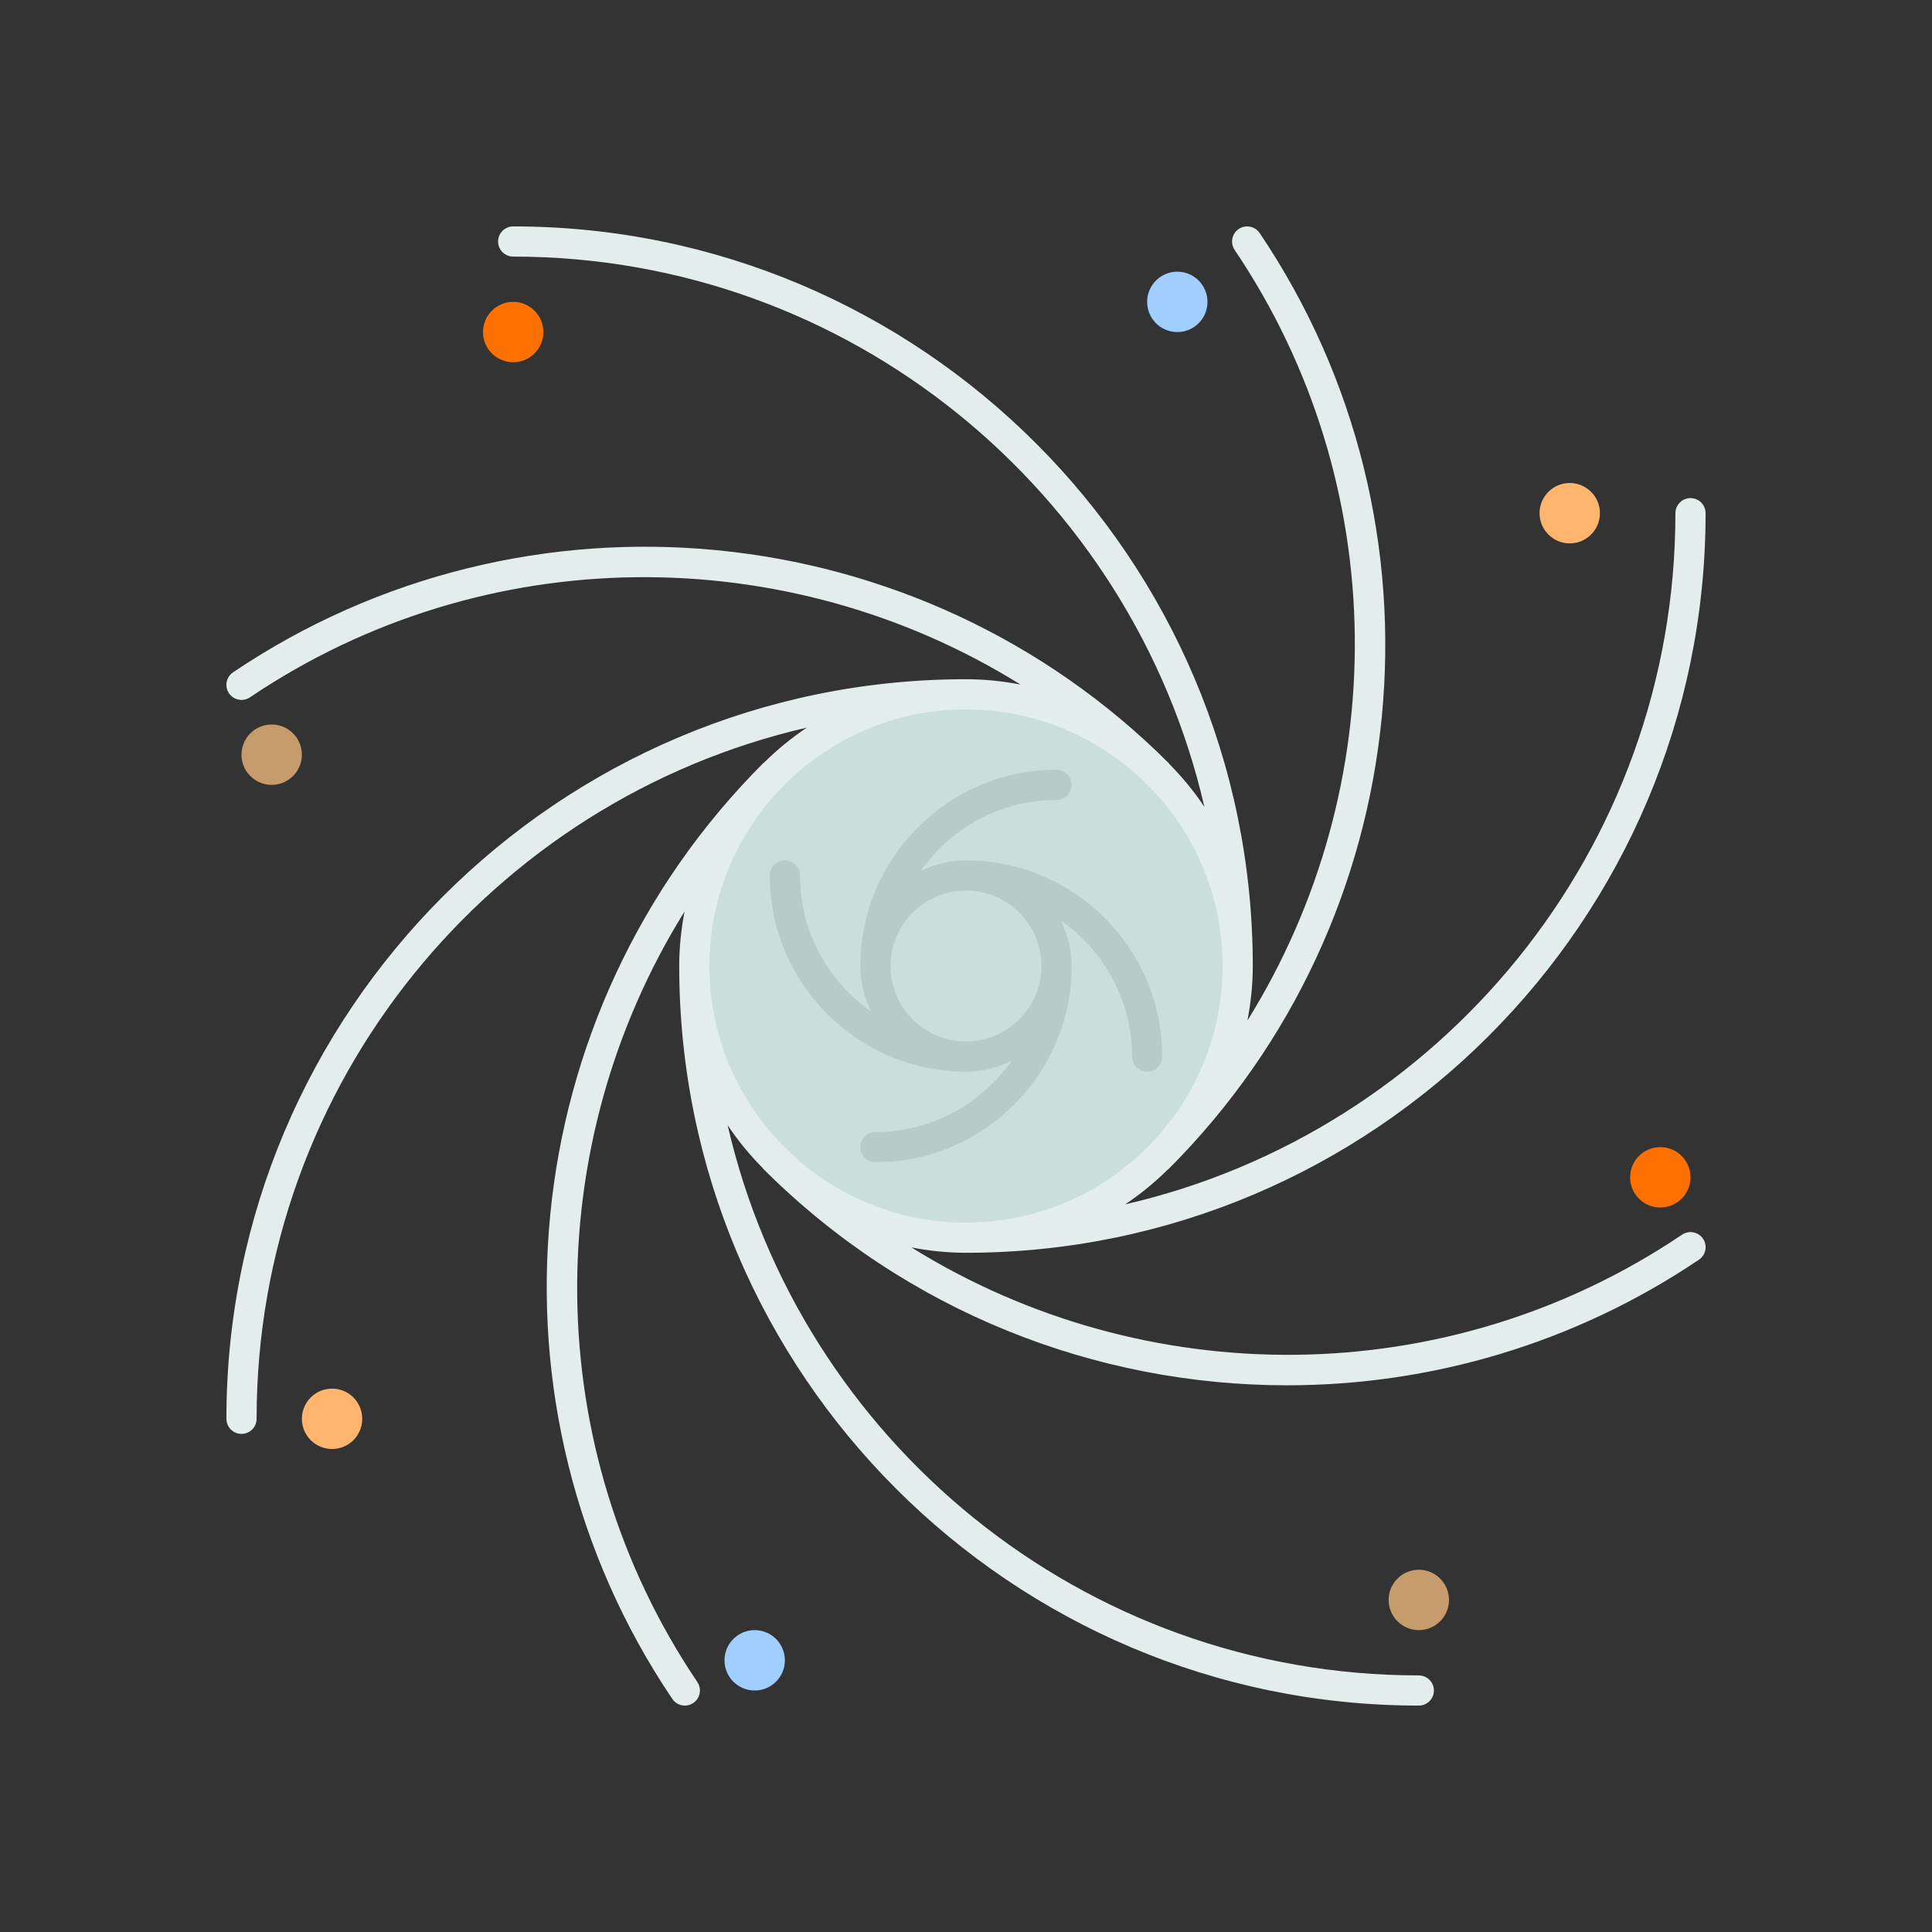 <svg id="Layer_1" enable-background="new 0 0 64 64" height="512" viewBox="0 0 64 64" width="512" xmlns="http://www.w3.org/2000/svg"><rect x="0" y="0" width="64" height="64" fill="#333333" stroke="none"/><circle cx="32" cy="32" fill="#cadfdc" r="9"/><circle cx="32" cy="32" fill="#cadfdc" r="3"/><circle cx="11" cy="47" fill="#ffb56d" r="1"/><circle cx="25" cy="55" fill="#a0ceff" r="1"/><circle cx="47" cy="53" fill="#c69c6d" r="1"/><circle cx="9" cy="25" fill="#c69c6d" r="1"/><circle cx="17" cy="11" fill="#fe7101" r="1"/><circle cx="39" cy="10" fill="#a0ceff" r="1"/><circle cx="52" cy="17" fill="#ffb56d" r="1"/><circle cx="55" cy="39" fill="#fe7101" r="1"/><path d="m56 16.5c-.276 0-.5.224-.5.5 0 11.144-7.8 20.495-18.226 22.896.509-.341.984-.73 1.417-1.16.008-.007.019-.01.027-.018 8.273-8.274 9.539-21.311 3.011-30.997-.155-.229-.467-.289-.694-.136-.229.154-.29.466-.136.694 5.246 7.782 5.226 17.809.424 25.527.113-.585.177-1.188.177-1.806 0-13.51-10.99-24.5-24.5-24.5-.276 0-.5.224-.5.5s.224.5.5.5c11.144 0 20.495 7.8 22.896 18.226-.341-.509-.73-.984-1.16-1.417-.007-.008-.01-.019-.018-.027-8.275-8.275-21.311-9.537-30.997-3.011-.229.154-.29.466-.136.694.155.229.466.289.694.136 7.781-5.246 17.809-5.226 25.527-.424-.585-.113-1.188-.177-1.806-.177-13.51 0-24.5 10.99-24.5 24.5 0 .276.224.5.5.5s.5-.224.5-.5c0-11.144 7.8-20.495 18.226-22.896-.509.341-.984.73-1.417 1.16-.008.007-.019.01-.027.018-8.273 8.274-9.539 21.311-3.011 30.997.097.144.255.221.415.221.097 0 .193-.027.279-.085.229-.154.29-.466.136-.694-5.246-7.782-5.226-17.809-.424-25.527-.113.585-.177 1.188-.177 1.806 0 13.51 10.99 24.5 24.5 24.5.276 0 .5-.224.5-.5s-.224-.5-.5-.5c-11.144 0-20.495-7.8-22.896-18.226.341.509.73.984 1.16 1.417.007.008.01.019.018.027 4.732 4.732 11.022 7.172 17.353 7.172 4.738 0 9.498-1.367 13.645-4.161.229-.154.29-.466.136-.694-.155-.229-.466-.289-.694-.136-7.782 5.246-17.81 5.226-25.528.424.585.113 1.188.177 1.806.177 13.51 0 24.5-10.99 24.5-24.5 0-.276-.224-.5-.5-.5zm-24 7c4.687 0 8.5 3.813 8.5 8.5s-3.813 8.5-8.5 8.5-8.5-3.813-8.5-8.5 3.813-8.5 8.5-8.5z" fill="#e3edec"/><path d="m32 35.5c.54 0 1.046-.133 1.504-.353-.996 1.42-2.642 2.353-4.504 2.353-.276 0-.5.224-.5.5s.224.5.5.5c3.584 0 6.5-2.916 6.5-6.5 0-.54-.133-1.046-.353-1.504 1.42.996 2.353 2.642 2.353 4.504 0 .276.224.5.5.5s.5-.224.5-.5c0-3.584-2.916-6.5-6.5-6.5-.54 0-1.046.133-1.504.353.996-1.42 2.642-2.353 4.504-2.353.276 0 .5-.224.5-.5s-.224-.5-.5-.5c-3.584 0-6.5 2.916-6.5 6.5 0 .54.133 1.046.353 1.504-1.42-.996-2.353-2.642-2.353-4.504 0-.276-.224-.5-.5-.5s-.5.224-.5.5c0 3.584 2.916 6.5 6.5 6.5zm-2.5-3.5c0-1.379 1.121-2.5 2.5-2.5s2.5 1.121 2.5 2.5-1.121 2.5-2.5 2.5-2.5-1.121-2.5-2.5z" fill="#b6ccc8"/></svg>